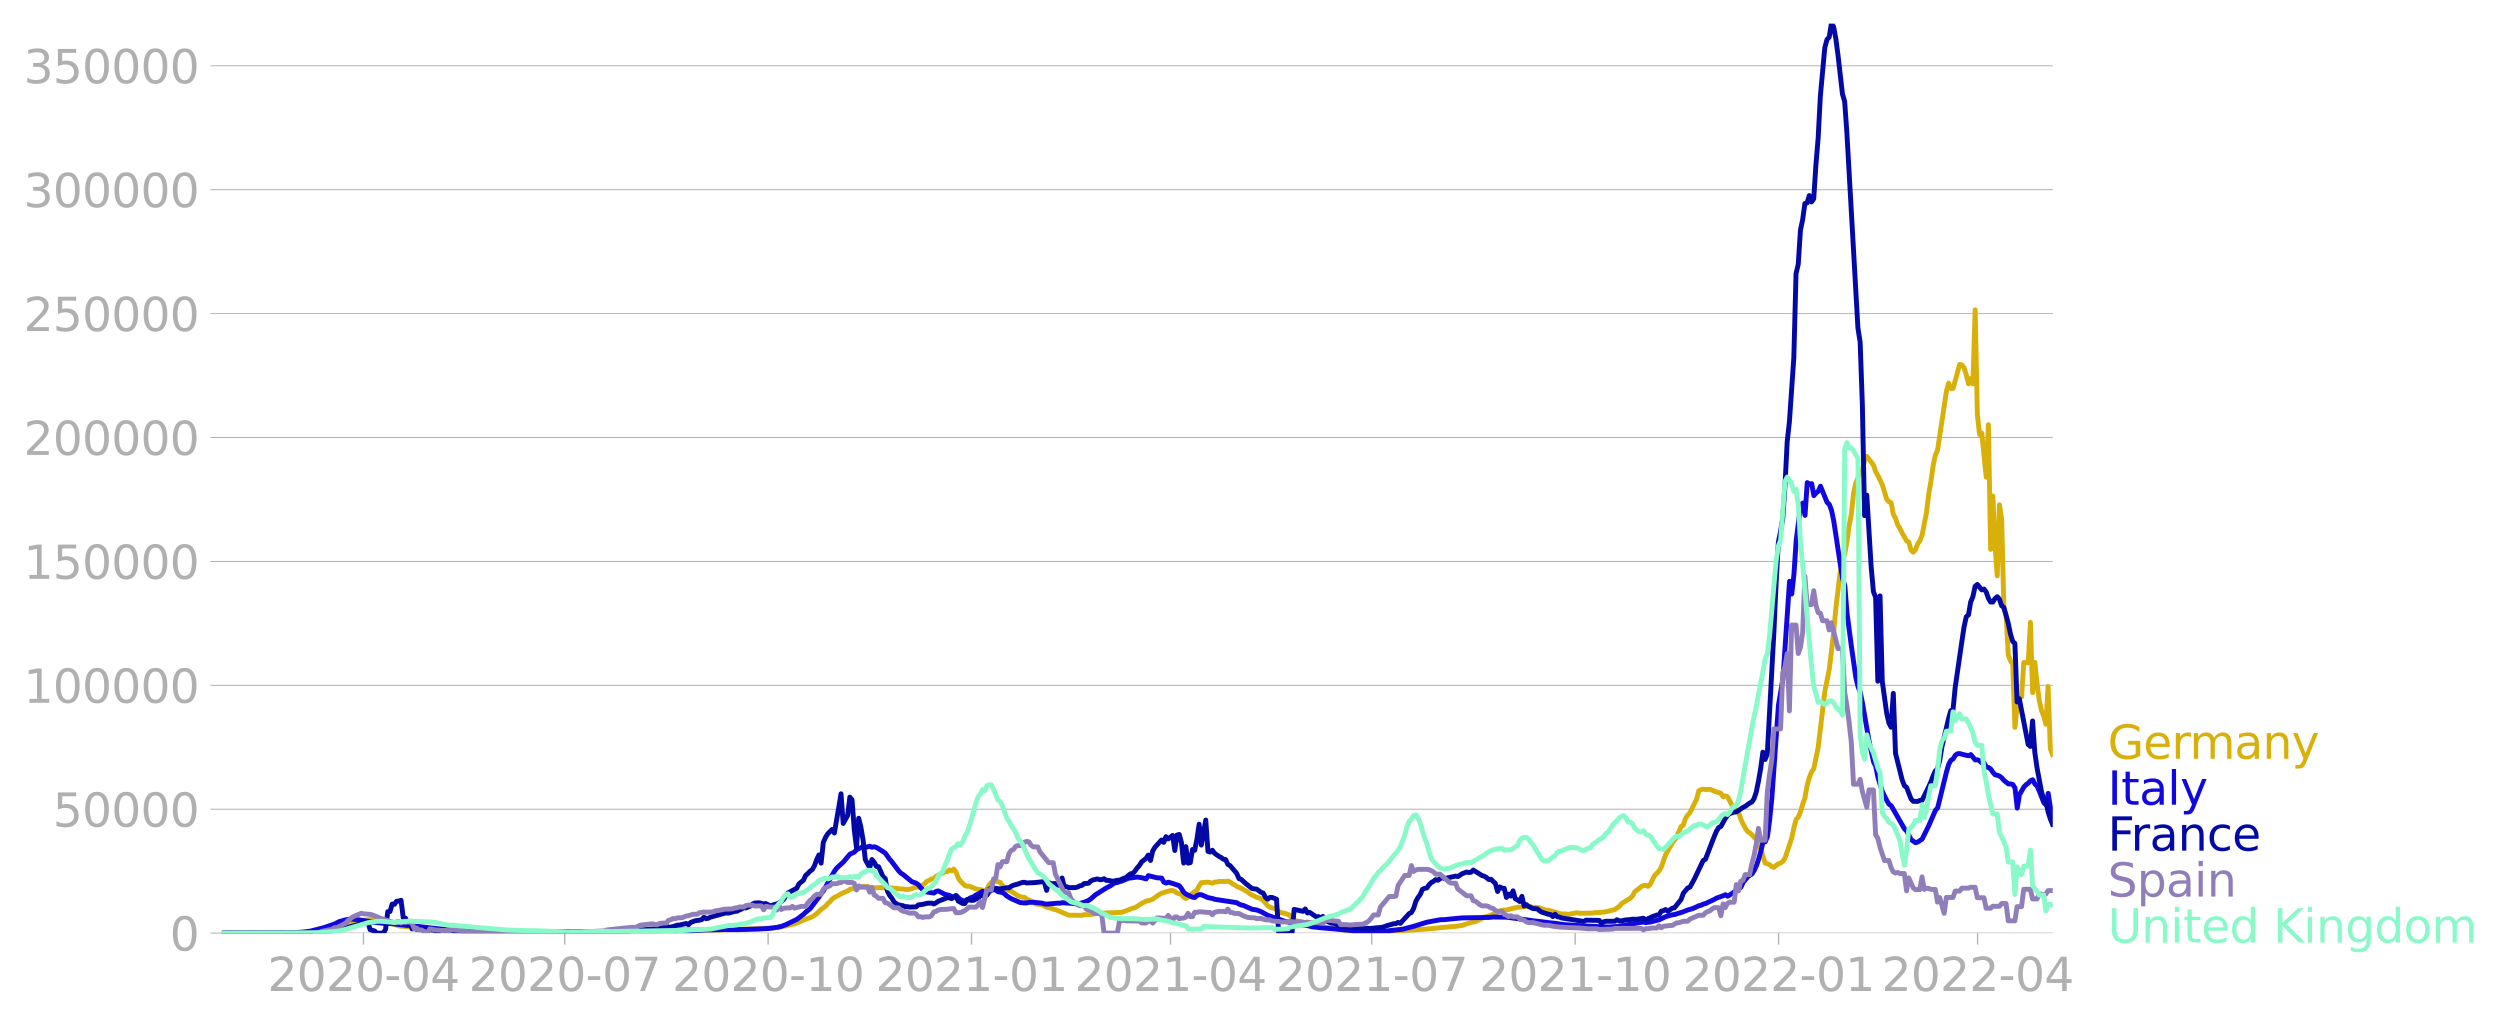 <svg xmlns:xlink="http://www.w3.org/1999/xlink" width="1015.94" height="416.199" viewBox="0 0 761.955 312.149" xmlns="http://www.w3.org/2000/svg"><defs><style>*{stroke-linejoin:round;stroke-linecap:butt}</style></defs><g id="figure_1"><path d="M0 312.15h761.955V0H0v312.15z" style="fill:none" id="patch_1"/><g id="axes_1"><path d="M67.645 284.4h558V7.2h-558v277.2z" style="fill:none" id="patch_2"/><g id="matplotlib.axis_1"><g id="xtick_1"><g id="line2d_1"><defs><path id="mc760281982" d="M0 0v3.5" style="stroke:#b0b0b0;stroke-width:.4"/></defs><use xlink:href="#mc760281982" x="110.775" y="284.4" style="fill:#b0b0b0;stroke:#b0b0b0;stroke-width:.4"/></g><g style="fill:#b0b0b0" transform="matrix(.14 0 0 -.14 81.527 302.038)" id="text_1"><defs><path id="DejaVuSans-32" d="M1228 531h2203V0H469v531q359 372 979 998 621 627 780 809 303 340 423 576 121 236 121 464 0 372-261 606-261 235-680 235-297 0-627-103-329-103-704-313v638q381 153 712 231 332 78 607 78 725 0 1156-363 431-362 431-968 0-288-108-546-107-257-392-607-78-91-497-524-418-433-1181-1211z" transform="scale(.016)"/><path id="DejaVuSans-30" d="M2034 4250q-487 0-733-480-245-479-245-1442 0-959 245-1439 246-480 733-480 491 0 736 480 246 480 246 1439 0 963-246 1442-245 480-736 480zm0 500q785 0 1199-621 414-620 414-1801 0-1178-414-1799Q2819-91 2034-91q-784 0-1198 620-414 621-414 1799 0 1181 414 1801 414 621 1198 621z" transform="scale(.016)"/><path id="DejaVuSans-2d" d="M313 2009h1684v-512H313v512z" transform="scale(.016)"/><path id="DejaVuSans-34" d="M2419 4116 825 1625h1594v2491zm-166 550h794V1625h666v-525h-666V0h-628v1100H313v609l1940 2957z" transform="scale(.016)"/></defs><use xlink:href="#DejaVuSans-32"/><use xlink:href="#DejaVuSans-30" x="63.623"/><use xlink:href="#DejaVuSans-32" x="127.246"/><use xlink:href="#DejaVuSans-30" x="190.869"/><use xlink:href="#DejaVuSans-2d" x="254.492"/><use xlink:href="#DejaVuSans-30" x="290.576"/><use xlink:href="#DejaVuSans-34" x="354.199"/></g></g><g id="xtick_2"><use xlink:href="#mc760281982" x="172.102" y="284.4" style="fill:#b0b0b0;stroke:#b0b0b0;stroke-width:.4" id="line2d_2"/><g style="fill:#b0b0b0" transform="matrix(.14 0 0 -.14 142.854 302.038)" id="text_2"><defs><path id="DejaVuSans-37" d="M525 4666h3000v-269L1831 0h-659l1594 4134H525v532z" transform="scale(.016)"/></defs><use xlink:href="#DejaVuSans-32"/><use xlink:href="#DejaVuSans-30" x="63.623"/><use xlink:href="#DejaVuSans-32" x="127.246"/><use xlink:href="#DejaVuSans-30" x="190.869"/><use xlink:href="#DejaVuSans-2d" x="254.492"/><use xlink:href="#DejaVuSans-30" x="290.576"/><use xlink:href="#DejaVuSans-37" x="354.199"/></g></g><g id="xtick_3"><use xlink:href="#mc760281982" x="234.102" y="284.4" style="fill:#b0b0b0;stroke:#b0b0b0;stroke-width:.4" id="line2d_3"/><g style="fill:#b0b0b0" transform="matrix(.14 0 0 -.14 204.854 302.038)" id="text_3"><defs><path id="DejaVuSans-31" d="M794 531h1031v3560L703 3866v575l1116 225h631V531h1031V0H794v531z" transform="scale(.016)"/></defs><use xlink:href="#DejaVuSans-32"/><use xlink:href="#DejaVuSans-30" x="63.623"/><use xlink:href="#DejaVuSans-32" x="127.246"/><use xlink:href="#DejaVuSans-30" x="190.869"/><use xlink:href="#DejaVuSans-2d" x="254.492"/><use xlink:href="#DejaVuSans-31" x="290.576"/><use xlink:href="#DejaVuSans-30" x="354.199"/></g></g><g id="xtick_4"><use xlink:href="#mc760281982" x="296.102" y="284.4" style="fill:#b0b0b0;stroke:#b0b0b0;stroke-width:.4" id="line2d_4"/><g style="fill:#b0b0b0" transform="matrix(.14 0 0 -.14 266.854 302.038)" id="text_4"><use xlink:href="#DejaVuSans-32"/><use xlink:href="#DejaVuSans-30" x="63.623"/><use xlink:href="#DejaVuSans-32" x="127.246"/><use xlink:href="#DejaVuSans-31" x="190.869"/><use xlink:href="#DejaVuSans-2d" x="254.492"/><use xlink:href="#DejaVuSans-30" x="290.576"/><use xlink:href="#DejaVuSans-31" x="354.199"/></g></g><g id="xtick_5"><use xlink:href="#mc760281982" x="356.754" y="284.4" style="fill:#b0b0b0;stroke:#b0b0b0;stroke-width:.4" id="line2d_5"/><g style="fill:#b0b0b0" transform="matrix(.14 0 0 -.14 327.506 302.038)" id="text_5"><use xlink:href="#DejaVuSans-32"/><use xlink:href="#DejaVuSans-30" x="63.623"/><use xlink:href="#DejaVuSans-32" x="127.246"/><use xlink:href="#DejaVuSans-31" x="190.869"/><use xlink:href="#DejaVuSans-2d" x="254.492"/><use xlink:href="#DejaVuSans-30" x="290.576"/><use xlink:href="#DejaVuSans-34" x="354.199"/></g></g><g id="xtick_6"><use xlink:href="#mc760281982" x="418.08" y="284.4" style="fill:#b0b0b0;stroke:#b0b0b0;stroke-width:.4" id="line2d_6"/><g style="fill:#b0b0b0" transform="matrix(.14 0 0 -.14 388.832 302.038)" id="text_6"><use xlink:href="#DejaVuSans-32"/><use xlink:href="#DejaVuSans-30" x="63.623"/><use xlink:href="#DejaVuSans-32" x="127.246"/><use xlink:href="#DejaVuSans-31" x="190.869"/><use xlink:href="#DejaVuSans-2d" x="254.492"/><use xlink:href="#DejaVuSans-30" x="290.576"/><use xlink:href="#DejaVuSans-37" x="354.199"/></g></g><g id="xtick_7"><use xlink:href="#mc760281982" x="480.08" y="284.4" style="fill:#b0b0b0;stroke:#b0b0b0;stroke-width:.4" id="line2d_7"/><g style="fill:#b0b0b0" transform="matrix(.14 0 0 -.14 450.832 302.038)" id="text_7"><use xlink:href="#DejaVuSans-32"/><use xlink:href="#DejaVuSans-30" x="63.623"/><use xlink:href="#DejaVuSans-32" x="127.246"/><use xlink:href="#DejaVuSans-31" x="190.869"/><use xlink:href="#DejaVuSans-2d" x="254.492"/><use xlink:href="#DejaVuSans-31" x="290.576"/><use xlink:href="#DejaVuSans-30" x="354.199"/></g></g><g id="xtick_8"><use xlink:href="#mc760281982" x="542.08" y="284.4" style="fill:#b0b0b0;stroke:#b0b0b0;stroke-width:.4" id="line2d_8"/><g style="fill:#b0b0b0" transform="matrix(.14 0 0 -.14 512.832 302.038)" id="text_8"><use xlink:href="#DejaVuSans-32"/><use xlink:href="#DejaVuSans-30" x="63.623"/><use xlink:href="#DejaVuSans-32" x="127.246"/><use xlink:href="#DejaVuSans-32" x="190.869"/><use xlink:href="#DejaVuSans-2d" x="254.492"/><use xlink:href="#DejaVuSans-30" x="290.576"/><use xlink:href="#DejaVuSans-31" x="354.199"/></g></g><g id="xtick_9"><use xlink:href="#mc760281982" x="602.732" y="284.4" style="fill:#b0b0b0;stroke:#b0b0b0;stroke-width:.4" id="line2d_9"/><g style="fill:#b0b0b0" transform="matrix(.14 0 0 -.14 573.484 302.038)" id="text_9"><use xlink:href="#DejaVuSans-32"/><use xlink:href="#DejaVuSans-30" x="63.623"/><use xlink:href="#DejaVuSans-32" x="127.246"/><use xlink:href="#DejaVuSans-32" x="190.869"/><use xlink:href="#DejaVuSans-2d" x="254.492"/><use xlink:href="#DejaVuSans-30" x="290.576"/><use xlink:href="#DejaVuSans-34" x="354.199"/></g></g></g><g id="matplotlib.axis_2"><g id="ytick_1"><path d="M67.645 284.4h558" clip-path="url(#pfc406bb45d)" style="fill:none;stroke:#b0b0b0;stroke-width:.3;stroke-linecap:square" id="line2d_10"/><g id="line2d_11"><defs><path id="ma115c1c0ec" d="M0 0h-3.5" style="stroke:#b0b0b0;stroke-width:.3"/></defs><use xlink:href="#ma115c1c0ec" x="67.645" y="284.4" style="fill:#b0b0b0;stroke:#b0b0b0;stroke-width:.3"/></g><use xlink:href="#DejaVuSans-30" style="fill:#b0b0b0" transform="matrix(.14 0 0 -.14 51.737 289.719)" id="text_10"/></g><g id="ytick_2"><path d="M67.645 246.636h558" clip-path="url(#pfc406bb45d)" style="fill:none;stroke:#b0b0b0;stroke-width:.3;stroke-linecap:square" id="line2d_12"/><use xlink:href="#ma115c1c0ec" x="67.645" y="246.636" style="fill:#b0b0b0;stroke:#b0b0b0;stroke-width:.3" id="line2d_13"/><g style="fill:#b0b0b0" transform="matrix(.14 0 0 -.14 16.108 251.955)" id="text_11"><defs><path id="DejaVuSans-35" d="M691 4666h2478v-532H1269V2991q137 47 274 70 138 23 276 23 781 0 1237-428 457-428 457-1159 0-753-469-1171Q2575-91 1722-91q-294 0-599 50Q819 9 494 109v635q281-153 581-228t634-75q541 0 856 284 316 284 316 772 0 487-316 771-315 285-856 285-253 0-505-56-251-56-513-175v2344z" transform="scale(.016)"/></defs><use xlink:href="#DejaVuSans-35"/><use xlink:href="#DejaVuSans-30" x="63.623"/><use xlink:href="#DejaVuSans-30" x="127.246"/><use xlink:href="#DejaVuSans-30" x="190.869"/><use xlink:href="#DejaVuSans-30" x="254.492"/></g></g><g id="ytick_3"><path d="M67.645 208.872h558" clip-path="url(#pfc406bb45d)" style="fill:none;stroke:#b0b0b0;stroke-width:.3;stroke-linecap:square" id="line2d_14"/><use xlink:href="#ma115c1c0ec" x="67.645" y="208.872" style="fill:#b0b0b0;stroke:#b0b0b0;stroke-width:.3" id="line2d_15"/><g style="fill:#b0b0b0" transform="matrix(.14 0 0 -.14 7.2 214.191)" id="text_12"><use xlink:href="#DejaVuSans-31"/><use xlink:href="#DejaVuSans-30" x="63.623"/><use xlink:href="#DejaVuSans-30" x="127.246"/><use xlink:href="#DejaVuSans-30" x="190.869"/><use xlink:href="#DejaVuSans-30" x="254.492"/><use xlink:href="#DejaVuSans-30" x="318.115"/></g></g><g id="ytick_4"><path d="M67.645 171.108h558" clip-path="url(#pfc406bb45d)" style="fill:none;stroke:#b0b0b0;stroke-width:.3;stroke-linecap:square" id="line2d_16"/><use xlink:href="#ma115c1c0ec" x="67.645" y="171.108" style="fill:#b0b0b0;stroke:#b0b0b0;stroke-width:.3" id="line2d_17"/><g style="fill:#b0b0b0" transform="matrix(.14 0 0 -.14 7.2 176.427)" id="text_13"><use xlink:href="#DejaVuSans-31"/><use xlink:href="#DejaVuSans-35" x="63.623"/><use xlink:href="#DejaVuSans-30" x="127.246"/><use xlink:href="#DejaVuSans-30" x="190.869"/><use xlink:href="#DejaVuSans-30" x="254.492"/><use xlink:href="#DejaVuSans-30" x="318.115"/></g></g><g id="ytick_5"><path d="M67.645 133.344h558" clip-path="url(#pfc406bb45d)" style="fill:none;stroke:#b0b0b0;stroke-width:.3;stroke-linecap:square" id="line2d_18"/><use xlink:href="#ma115c1c0ec" x="67.645" y="133.344" style="fill:#b0b0b0;stroke:#b0b0b0;stroke-width:.3" id="line2d_19"/><g style="fill:#b0b0b0" transform="matrix(.14 0 0 -.14 7.2 138.663)" id="text_14"><use xlink:href="#DejaVuSans-32"/><use xlink:href="#DejaVuSans-30" x="63.623"/><use xlink:href="#DejaVuSans-30" x="127.246"/><use xlink:href="#DejaVuSans-30" x="190.869"/><use xlink:href="#DejaVuSans-30" x="254.492"/><use xlink:href="#DejaVuSans-30" x="318.115"/></g></g><g id="ytick_6"><path d="M67.645 95.58h558" clip-path="url(#pfc406bb45d)" style="fill:none;stroke:#b0b0b0;stroke-width:.3;stroke-linecap:square" id="line2d_20"/><use xlink:href="#ma115c1c0ec" x="67.645" y="95.581" style="fill:#b0b0b0;stroke:#b0b0b0;stroke-width:.3" id="line2d_21"/><g style="fill:#b0b0b0" transform="matrix(.14 0 0 -.14 7.2 100.9)" id="text_15"><use xlink:href="#DejaVuSans-32"/><use xlink:href="#DejaVuSans-35" x="63.623"/><use xlink:href="#DejaVuSans-30" x="127.246"/><use xlink:href="#DejaVuSans-30" x="190.869"/><use xlink:href="#DejaVuSans-30" x="254.492"/><use xlink:href="#DejaVuSans-30" x="318.115"/></g></g><g id="ytick_7"><path d="M67.645 57.817h558" clip-path="url(#pfc406bb45d)" style="fill:none;stroke:#b0b0b0;stroke-width:.3;stroke-linecap:square" id="line2d_22"/><use xlink:href="#ma115c1c0ec" x="67.645" y="57.817" style="fill:#b0b0b0;stroke:#b0b0b0;stroke-width:.3" id="line2d_23"/><g style="fill:#b0b0b0" transform="matrix(.14 0 0 -.14 7.2 63.136)" id="text_16"><defs><path id="DejaVuSans-33" d="M2597 2516q453-97 707-404 255-306 255-756 0-690-475-1069Q2609-91 1734-91q-293 0-604 58T488 141v609q262-153 574-231 313-78 654-78 593 0 904 234t311 681q0 413-289 645-289 233-804 233h-544v519h569q465 0 712 186t247 536q0 359-255 551-254 193-729 193-260 0-557-57-297-56-653-174v562q360 100 674 150t592 50q719 0 1137-327 419-326 419-882 0-388-222-655t-631-370z" transform="scale(.016)"/></defs><use xlink:href="#DejaVuSans-33"/><use xlink:href="#DejaVuSans-30" x="63.623"/><use xlink:href="#DejaVuSans-30" x="127.246"/><use xlink:href="#DejaVuSans-30" x="190.869"/><use xlink:href="#DejaVuSans-30" x="254.492"/><use xlink:href="#DejaVuSans-30" x="318.115"/></g></g><g id="ytick_8"><path d="M67.645 20.053h558" clip-path="url(#pfc406bb45d)" style="fill:none;stroke:#b0b0b0;stroke-width:.3;stroke-linecap:square" id="line2d_24"/><use xlink:href="#ma115c1c0ec" x="67.645" y="20.053" style="fill:#b0b0b0;stroke:#b0b0b0;stroke-width:.3" id="line2d_25"/><g style="fill:#b0b0b0" transform="matrix(.14 0 0 -.14 7.2 25.372)" id="text_17"><use xlink:href="#DejaVuSans-33"/><use xlink:href="#DejaVuSans-35" x="63.623"/><use xlink:href="#DejaVuSans-30" x="127.246"/><use xlink:href="#DejaVuSans-30" x="190.869"/><use xlink:href="#DejaVuSans-30" x="254.492"/><use xlink:href="#DejaVuSans-30" x="318.115"/></g></g></g><path d="m67.645 284.4 27.63-.104 2.696-.169 2.696-.36.674-.082 3.37-1.083 1.347-.722 1.348-.537.674-.387.674-.218 4.717-.564 4.044.786.673.336 2.022.476 1.348.437 4.717.405 1.348.245 7.413.789 1.348.013 8.087.252 2.022.063 18.195.088 3.37-.13 4.717.126 14.827-.02 6.065-.139 12.804-.433 2.022-.1 10.782.102 2.022-.093 2.696-.076 8.76-.332 2.696-.104 4.044-.652 1.348-.362 1.347-.277 2.022-.831 1.348-.563 1.348-.497.674-.265 1.348-.924 1.347-1.345 1.348-.96.674-.796.674-.592.674-.803.674-.468 1.348-.692.674-.426 1.347-.59.674-.304.674-.469 1.348-.335.674.002 1.348-.34.674-.219.674.101.674-.1.674.274 1.347.198 2.022-.146.674.13 2.696.01 2.695.317.674-.005.674.147 1.348-.045.674-.175.674-.341 1.348-.174.674-.383.673-.176 1.348-1.246.674-.262.674-.435.674-.04.674-.747 2.696-1.357.673-.03.674-.55.674.322.674-.568.674.89.674 1.817.674.972 1.348 1.328.674.246.674-.038 2.021.843 2.022.36.674.665.674-.963.674-1.295.674-.715.674-.286.674-.098 1.347.31.674 1.022.674.65.674.33.674.578.674.154 1.348.906.674.486 1.348.42.673.044.674.535 1.348.606 1.348.856 2.022.268 1.348.738 1.347.318.674.278.674.116 4.044 1.729 4.043.012.674-.168 2.022-.046 1.348-.275 2.021-.126 2.022-.12 1.348-.041 2.696-.1 3.37-1.306.673-.132 2.022-1.304 1.348-.68 1.347-.336.674-.256 1.348-.997 1.348-.85 2.022-.59.674-.178.674-.034.674.253.673.537.674.149.674.287.674.796.674.42.674-.386 1.348-1.255 1.348-.935.674-1.297.673-.973 2.022-.151 1.348.324.674-.344.674-.01.674-.185 2.022.038.673-.147.674.286.674.516.674.347.674.48 1.348.565 2.022 1.125.674.63 2.021.984.674.152.674.338.674.489 1.348 1.612.674.448 1.348.37.674.417.673.553.674.277 1.348.28 1.348.543.674.907.674.646 1.348.329.674.309 1.347.09.674-.248.674.18 1.348.793 1.348.245.674.063 1.348.336 4.043.537 1.348.348 2.022.178 11.456.251 7.413-.459 4.718-.312 1.347-.1 1.348-.174 6.74-.612 1.347-.23 2.696-.893 1.348-.256 2.695-1.32 1.348-.417.674-.198 2.696-1.34 1.348-.244h.673l2.022-.57.674-.058.674-.22 2.022-.13.674-.184.674.138.674-.04.673.335.674-.083 1.348.163 2.022.73.674.001 4.043 1.15.674-.048 1.348.13 2.696-.483.674.174 4.043-.065.674-.156 2.022-.06 1.348-.197 1.347-.341 1.348-.296.674-.552.674-.399.674-.869 2.022-1.269.674-.4.674-.668.673-1.29 2.022-1.58.674-.334.674-.036.674.303.674-.638 1.348-2.688 1.347-1.35.674-1.188 1.348-3.833 2.022-3.513.674-.873.674-1.102 1.348-3.057.674-.467.673-2.033.674-.996.674-.759 2.022-4.092.674-2.53.674-.345.674-.18.674.138 1.347-.08 2.022.802 1.348.418.674 1.046.674-.26.674.28 1.348 2.576.674 1.016 1.347 1.222.674 1.974.674 1.504 1.348 2.288.674.356.674.61.674.798.674.609.674 1.267.673 1.677 1.348 4.3 1.348.487.674.606.674.233.674-.627.674-.45.674-.261.674-.497.674-1.023 2.021-5.992.674-3.183.674-2.593.674-.727.674-1.633.674-2.321.674-1.843.674-3.872.674-2.388.673-1.721.674-.96 1.348-6.539 2.022-16.993 1.348-6.71 1.348-11.245.674-7.51 1.347-11.188.674-3.618.674-1.61.674-3.848.674-4.801.674-3.559.674-6.332.674-3.091.674-1.533.674-1.829.673-.75.674-2.779.674-1.267 2.022 2.666.674 2.028.674 1.118 1.348 2.86 1.348 4.403.673.77.674.28.674 3.594.674 1.179.674 2.082.674 1.004.674 1.432 1.348 2.335.674.41.674 2.442.673.61.674-.74.674-1.766.674-.969.674-1.734 1.348-6.92.674-5.62.674-3.802.674-4.842.674-3.207.674-1.505 2.695-17.913.674-2.498.674 1.599.674.007 2.022-7.314.674.145.673.886.674 2.22.674 2.677.674-1.648.674 1.646.674-22.561.674 31.997.674 5.996.674-.427 1.348 13.428.674-15.994.673 38.004.674-16.264.674 15.212.674 9.106.674-21.627.674 4.504.674 27.12.674 1.985.674 12.203.674 1.693.674 1.112.673 19.201.674-6.466.674-2.261.674-.524.674-10.521 1.348.108.674-12.334.674 21.426.674-9.218.674 6.485.674 5.155.673 2.963.674 1.732.674 2.512.674-11.505.674 18.946.674 1.784h0" clip-path="url(#pfc406bb45d)" style="fill:none;stroke:#d8b009;stroke-width:1.5;stroke-linecap:square" id="line2d_26"/><path d="m67.645 284.4 20.891-.094 3.37-.19 2.696-.329 4.043-1.035 3.37-1.149 1.347-.701 2.022-.566 1.348-.204 2.022.108 2.695.421 2.022.366 1.348.158 2.022.22 2.695.092 1.348.172 1.348.179 2.022.236.674-.076 2.021.296 10.783 1.246 1.348.025 6.739.332 16.174.284 2.695.034 4.044-.035 11.456.058 14.827-.056 11.456-.251 8.087-.51 3.37-.064 2.695-.062 4.044.033 6.065-.183 3.37-.167 2.695-.338 1.348-.309 1.348-.516 3.37-1.618 2.021-1.53.674-.674 1.348-1.046 2.696-3.56.673-1.032.674-.827 3.37-6.011.674-.932 2.022-1.84 2.021-2.422 1.348-.618.674-.74 1.348-.634.674-.335.674.276 1.348-.372.673.313.674-.142.674.194 2.022 1.272.674.478 1.348 1.876.674.774 2.021 2.702.674.707.674.418 2.696 2.203 1.348.481.674.487.674.858 1.347 1.252 2.696.405.674-.52.674-.133 2.022 1.053 1.347.29.674.394.674.021.674-.392 1.348 1.302 1.348.474.674-.248.674-.587.674-.342.673-.153.674-.573.674-.24 1.348-.893 1.348 1.05.674-.879.674-.472.674-.187.674.122.673.491 1.348.276.674.396.674.656 1.348.804 1.348.582 1.348.592 1.347.128.674-.01.674-.175 1.348-.025 2.696.276.674.217.674.076 3.37-.299.673.025.674-.16 4.043.277.674.15 2.022-.579 1.348-.561.674-.468 1.348-1.201 3.37-2.123 1.347-.7.674-.51.674-.355.674-.084.674-.287.674-.155 2.021-.861 2.022-.28.674-.083 1.348.197 1.348.365.674-.998 2.695.677 1.348.057.674 1.251.674.29.674-.285 1.348.394 1.347.45.674.24.674.895.674 1.1.674.537 2.022.968.674.097.674-.612.674-.267.673.026 2.022.89 1.348.246.674.25 6.74 1.037.673.433.674.27.674.138 2.695 1.187 1.348.186 1.348.529 2.022 1.103 2.022.719 3.37 1.158 2.02.405 2.697.592 2.021.264 1.348.363 2.696.293 4.043.346 8.087.744 5.392-.006 2.695-.116 4.718-.528 3.37-.882 4.043-1.253 2.021-.379 2.022-.369 1.348-.042 2.022-.21 2.021-.196 1.348-.12 8.087-.134 1.348-.128 4.043.053 2.696.356 3.37.446 2.021.295 2.696.297 2.022.272 2.022.203 2.695.39 3.37.23 4.043.232 6.065.269 2.696-.148 7.413-1.293.674-.03.674.131 1.348-.176 2.695-.684 2.022-.962 2.022-.57.674-.07 2.696-.844 1.347-.555 1.348-.37 1.348-.582.674-.338.674-.143.674-.348.674-.169 2.695-1.265.674-.405 2.022-.711.674-.31.674.463 1.348-.85 2.695-1.897.674-1.466 1.348-1.635.674-.549.674-.378.674-1.091.674-1.418.674-1.994.673-2.37.674-2.885.674-.062.674-1.575.674-5.127.674-6.656 1.348-18.999.674-9.33 1.348-7.929 2.021-29.783.674 3.88.674-6.073.674-10.197 1.348-10.687.674-.768.674 3.76.674-9.988.674.496.673-.196.674 3.67.674-.82.674-.514.674-1.542 2.022 4.947.674.617.674 1.818.674 3.24 2.021 13.377.674 4.141.674 2.162.674 8.413 1.348 10.218 1.348 9.46.674 2.716.674 1.73.673 3.33 2.022 11.636 1.348 6.212.674 1.383.674 3.389 1.348 4.31 1.348 2.732.673 1.094.674.463 4.044 7.06.674.669 1.348 2.613 1.347.93.674-.216 1.348-.906 1.348-2.75.674-1.356 1.348-3.125.674-1.525.674-.76 2.695-10.986.674-2.27.674-1.245.674-.405.674-1.132.674-.454.674-.03 1.347.36 1.348.305.674-.366 1.348 1.644.674-.07.674.346.674.605.674.025.674 1.228.674.164.673.458.674 1.014.674.754.674.118.674.283.674.524.674.788 1.348 1.063.674-.012.674.18.673 1.092.674 6.12.674-4.084 1.348-2.355.674-.701.674-.496.674-.722.674-.287.674 1.296.674.643.674 1.548 1.347 3.482.674.67.674-3.498.674 4.4.674 2.3h0" clip-path="url(#pfc406bb45d)" style="fill:none;stroke:#1007e1;stroke-width:1.5;stroke-linecap:square" id="line2d_27"/><path d="m67.645 284.4 26.957-.107 3.37-.224 2.695-.309 2.695-.435 1.348-.375 1.348-.299 2.696-.79.674-.107.674-.581.673-.203.674.196.674-.155.674 2.344 1.348.372.674.673h2.022l.674-1.151.673-5.384.674-.052.674-2.259.674.07.674-.949.674-.035.674-.255.674 5.358.674.075.674 1.595.674.152.674 1.541.673-.1.674.23.674.05 1.348-.184.674.351.674-.316.674.247 1.348.125 1.347.554.674-.603 2.022.08 2.022.077.674.39 9.435.19.673-.332.674.017 1.348-.207 1.348.089.674.367 1.348-.109.674.132 2.021-.127.674-.415.674.43 3.37-.017 4.043-.017 3.37.023.674.081 2.695-.135 1.348.088 2.022-.087 3.37.02h1.347l3.37-.005 4.043-.223 2.022-.06 2.022-.098 2.022-.092 6.065-.505 1.348-.172 1.348-.664.673.445 1.348-.204 1.348-.45.674-.029 2.022-.489.674.378.674-.693 1.347-.503 1.348-.192.674-.163.674-.734.674.443.674-.133.674-.339 4.717-1.293.674.073 1.348-.34.674-.18.674-.05.674-.4.674-.24.673-.453.674.085 1.348-.564.674-.612.674-.31 1.348-.081 1.348.358.674-.122 1.347.706 1.348-.449.674-.144.674-.357 1.348-.967 1.348-2.024 2.695-1.445.674-1.333 1.348-1.086.674-1.494.674-.547.674-.729.674-.48.674-1.192.674-1.858.674-1.416.673 2.506.674-6.336.674-1.52.674-1.094 1.348-1.343.674 1.097 1.348-7.838.674-4.116.674 9.028 1.347-2.445.674-5.562.674.821.674 9.136.674 5.393.674-8.904.674 2.726.674 3.972.674 5.902 1.348 2.454.673-2.48.674.815.674 1.27.674.094 1.348 3.059.674.538.674 3.85.674 1.304.674.84.674 1.132.673.56.674.364 1.348.24.674.273.674.024.674.136 2.022-.075.674-.604 1.347-.166 1.348-.328 1.348-.04.674.25.674-.328.674-.488 2.695-1.075.674-.014.674.295 1.348-.832.674 1.547 1.348.738.674.04.674-1.244 1.348.283.673-.04.674-.392.674-.105.674-1.008.674.144.674-.19.674-.055.674-1.803.674-.373 1.348.145 1.347.182 2.022-.365.674.002.674-.46.674-.305 1.348-.365 1.348-.484.673-.054.674.203 2.696-.124 2.022-.236.674.059.674 2.567.673-2.414.674.373 1.348-.036.674.466.674.107.674-2.272.674 2.687.674-.07.674.328 2.021-.029.674-.155.674-.37.674-.122.674-.58 1.348-.091.674-.7.674-.312 1.348-.305.673.225.674-.008.674-.289.674.509.674.014 1.348.262 1.348-.292.674-.033 1.348-.61.673-.17.674-.687.674-.498.674-.1.674-.739.674-.955.674-.754.674-1.083 1.348-1.057.674-1.007.673 1.654.674-2.9.674-1.142 2.022-2.213.674.724.674-1.73.674.685 1.348-1.06.674 4.582.673-4.695.674-.182.674 2.446.674 6.271.674-5.001.674 5.019.674-.134.674-4.02.674.241.674-3.353.674-4.594.673 6.365 1.348-7.634.674 9.551.674.199.674-.534.674.926 1.348.945.674.348.674.526.674.081.673 1.484.674.365 2.022 2.359.674 1.573.674.237 1.348 1.239 2.021 1.606 1.348.136 1.348.981.674.243.674 1.306.674.55.674-.53.674-.005 1.348.54.673 10.342h4.044l.674-7.246 2.695.602.674-.723.674 1.22.674-.176 2.022 1.368.674-.087.674.413.674-.455.674 1.196 1.347.621.674.238.674.052 2.022.832 7.413.762.674-.128.674.103 4.043-.397 1.348-.484 2.022-.571.674-.05.674-.364.674.284 2.695-2.967.674-.315.674-1.215.674-2.171.674-1.192.674-.914.674-1.59.674-.292.674-.132.674-.961.673-.686.674-.359.674-.529.674.203.674-.482.674-.343.674.305 3.37-.755.673.148 1.348-.879 1.348-.511.674.154.674-.087.674-.667 2.695 1.685.674.185.674.428.674.592.674-.085 1.348 1.298.674 2.426.674-1.394.674.396.674.025.673 2.793.674-1.017.674.597.674-1.594.674 2.406.674.347.674.5.674-1.565.674 2.934.674-.428.674.562 1.347.65 1.348.088.674.598.674.403 2.022.655.674.084.674.613.674-.728.673.764.674.116.674.281 6.74 1.038.673-.376 4.044.08.674.876.674-.48.674-.15 2.695.016.674-.483.674.364.674-.029 1.348-.28 1.348-.101.674-.108 1.347.016 2.022-.311.674.503 2.022-.983 1.348-.483.673-.038.674-1.129.674-.176.674-.35.674.56 1.348-.967.674-.115 2.022-2.534.674-1.876 1.347-1.648.674-.22 1.348-2.47 2.696-5.667.674-.347 2.695-7.001.674-1.551.674-1.14.674-.333 1.348-2.451.674-.911.674-.571 1.348-.448.673-.05 2.022-1.375.674-.322 1.348-.997.674-.327.674-1.022.674-2.006.674-3.316.673-3.882.674-4.971.674 2.241.674-1.656 1.348-24.905.674-12.398.674-14.897.674-12.356.674-3.316.674-3.993.674-9.945.673-13.39.674-6.08 1.348-19.485.674-25.643.674-2.854.674-10.45.674-3.19.674-4.909.674-.16.674-2.259.673 1.939.674-.941.674-10.407.674-8.058.674-12.832 1.348-14.72.674-2.537.674-.736.674-4.109.674.954.674 3.638.673 5.088 1.348 11.772.674 2.269.674 9.56 3.37 59.522.674 4.273.673 18.994.674 33.88.674-6.25 1.348 21.981.674 7.431.674 1.752.674 25.542.674-25.989.674 25.973 1.348 9.765.673 2.972.674 1.309.674-10.31.674 18.274 2.022 8.082.674 1.77.674.51 1.348 3.485.673.778 1.348.035.674-.294.674-.06 2.022-4.106.674-1.512.674-1.818.674-1.479.674-.68.673-2.555.674-4.169 2.022-8.59.674-2.4.674-.206.674-6.884 2.022-13.946.673-4.468.674-3.118.674-.569.674-3.936.674-1.615.674-3.147.674-.587 1.348 1.652.674-.25.674.855.674 1.955.673 1.15.674.005.674-1.043.674-.581.674.71.674 2.049.674.482 1.348 4.864.674 3.258.674 2.267.673.618.674 17.832.674-1.001 2.696 13.933.674.62.674-7.769.674 9.494.674 4.745 1.347 7.19.674 2.398.674.572.674 3.278.674 2.127.674 1.69h0" clip-path="url(#pfc406bb45d)" style="fill:none;stroke:#0309a6;stroke-width:1.5;stroke-linecap:square" id="line2d_28"/><path d="m67.645 284.4 27.63-.103 2.022-.115.674-.303 2.696-.564.674-.17.674-.437.673.054.674-.41.674-.215.674-.455.674-.318.674-.806.674-.455.674-.592 2.696-1.157.673.155 2.022.18.674.15 2.696 1.12 4.043 1.266.674-.248.674-.09.674.416.674-.339.674.187.674-.165.674.097.674.288.673 1.718.674-.219.674.563.674-.032 2.022.955.674-1.275 2.022.397.673-.001.674.124 1.348-.025 1.348.081.674-.274 2.696.227 1.347.105.674.235 2.022.073.674-.124 8.087.062 1.348.179 2.695.04 5.392-.04 4.043-.002 10.783-.057 6.739-.366.674-.273 7.413-.78h1.348l.674-.233.674-.425 3.37-.392.673-.01.674.23.674-.023.674-.374 1.348-.105h.674l.673-.825.674-.16.674-.378.674.055.674-.288h1.348l1.348-.552.674-.067 1.347-.459h1.348l.674-.452 1.348-.246.674.075 1.348-.075h.674l.674-.322 2.021-.317.674-.184 2.022-.092.674-.05.674-.252.674-.056.674-.239h1.347l.674-.434.674-.147 1.348.059.674.228 2.022-.038.674 1.165.674-1.04 1.347.236h1.348l.674.896.674-1.295.674 1.126.674-.324.674-.158h1.348l.674-.472.673.526 2.022-.515h1.348l.674-1.082.674-.729.674-.54.674-.827.674-.503h1.347l.674-1.543.674-.49 1.348-.582.674-.62h1.348l.674-.305.674-.027.674-.57.673.18.674.333h1.348l.674.284.674 2.015.674-1.236.674.259.674.123h1.348l.674 1.523.673-1.42.674 2.285.674.354.674.67h1.348l.674 1.337.674.1 1.348.975.674.465h1.347l.674.637.674.429.674.096 1.348.46h1.348l.674.248.674.891.674-.047.673.234.674-.191h1.348l.674-.392.674-1.114.674-.141.674-.45.674-.14 2.021-.076 1.348-.177.674-.057.674 1.275h1.348l1.348-.635 1.348-1.048h2.021l.674-.66.674-1.037.674 1.803 1.348-5.37h1.348l.674-3.328.674-.187.673-4.194.674.7.674-1.591h1.348l.674-2.467.674-.955.674-.292.674-.915.674-.29h1.348l.673-1.029.674-.231.674.139.674 1.02.674.515h1.348l.674 1.525 2.695 3.296h1.348l.674 3.517 2.696 5.636h1.348l.674 1.817 1.347 1.471 1.348.7h1.348l.674 1.014 1.348.455.674.533.674.334h1.347l.674.526.674 5.455h4.044l.674-3.755 1.348-.13.673.142 4.044.077.674.577h1.348l.674-.552.673-.06.674.658 1.348-1.596 2.022.105.674.056.674-.92 1.348 1.506.674-1.033h.673l.674.555.674-.176.674-.027.674-.309.674-1.173.674 1.033h.674l.674-1.336.674.035.674-.182 3.37.236.673.68.674-.782 1.348-.247h1.348l.674.132.673-.827.674.977.674.072.674.28h1.348l1.348.717 1.348.49 1.347.102h.674l.674.255 1.348-.057 1.348.443h1.348l.674.315 1.348.14.673-.004.674.168 2.022-.001.674-.148 1.348.164 1.348-.075h.674l1.347.249 4.044.083 1.348.155.674-.944 1.347.089h.674l.674.148 1.348.072.674 1.058 2.022-.007.674.103 3.37-.23h.673l1.348-.65.674-.528 1.348-1.67h1.348l.673-2.42 2.696-3.181h1.348l.674-.143.674-3.218 2.021-3.081h1.348l.674-2.989.674 1.8.674-.454.674-.199 2.696-.011.674.095 1.347.678.674.693h1.348l2.696 2.41.674.344h1.347l.674 1.759 2.696 2.09h1.348l.674 1.502.674.145 1.348 1.082.673.346h1.348l.674.197.674.46.674.127.674.575.674.32h1.348l.674.907.673.249.674.428.674-.264.674.343h1.348l.674.661 1.348.371.674.518.674.202h1.347l3.37.822h1.348l1.348.284 2.021.259 2.022.102 4.044.17 2.695.25 2.022-.03.674.048.674.194 2.022-.056 2.021-.071.674-.204 2.696-.003 5.391-.008.674.484.674-.42.674.027 1.348-.207h1.348l.673-.692.674.628.674-.45 2.022-.244h.674l1.348-.806.674-.022 1.348-.465h1.347l.674-.656 2.696-1.161h1.348l.674-.76.674-.376.673-.216.674-.566.674-.413h1.348l.674 2.472.674-3.62.674 1.137.674-1.285.674-.362 1.348.009.673-5.374.674 1.907.674-2.928.674-.269.674-1.754 1.348-.01.674-3.226.674-2.555.674-3.55.674-4.75.673 3.6h1.348l.674-14.557.674-5.378.674-4.394.674-9.578h2.022l.674-17.064.674-1.953.673-3.93.674 17.446.674-26.159h1.348l.674 8.672.674-1.852.674-4.526.674-17.173.674 8.625h1.347l.674-4.216.674 4.366.674 2.286.674.185.674 2.31h1.348l.674 2.81.674-2.202 2.021 7.89h1.348l.674 13.304.674 3.993.674 5.106.674 6.099.674 12.831h1.348l.674-1.47.673 3.672 1.348 4.823.674-5.288h1.348l.674 13.709.674 1.02.674 2.776 1.348 4.017h1.347l.674 2.15.674 1.315.674.345.674-.181.674.333h1.348l.674 5.263.674-3.924 1.347 3.006.674.553h1.348l.674-3.884.674 3.82.674-.337.674.057.674.275h1.348l.674 3.884.673-1.394 1.348 4.807.674-4.828h2.022l.674-1.951h1.348l.674-.895h2.021l.674-.268h1.348l.674 3.196h2.022l.674 3.19h1.347l.674-.602h2.022l.674-.825h1.348l.674 5.27h2.021l.674-4.312h1.348l.674-5.302h2.022l.674 2.941h1.348l.674-1.462h.673l.674.288.674-.288.674-1.07h1.348" clip-path="url(#pfc406bb45d)" style="fill:none;stroke:#907eba;stroke-width:1.5;stroke-linecap:square" id="line2d_29"/><path d="m67.645 284.4 28.304-.075 6.066-.436 2.021-.28 6.066-1.76 2.021-.626 2.696-.428 1.348-.019 4.043.378 2.696-.27 2.022-.16 6.739.3 1.348.197 2.021.415 1.348.298 1.348.048 1.348.09 1.348.181 1.347.063 1.348.145 11.457.99 5.391.182 4.044.032 8.087.361 1.347.09 3.37-.065 1.348-.07 6.739-.148 1.348.083 19.543-.323 2.022.02 8.76-.465 5.392-1.06 1.348-.033 1.348-.195 2.695-.434 1.348-.432 1.348-.624 1.348-.37.674.036.674-.24 1.348-.132.673-.012.674-.737.674-1.863 1.348-1.72.674-.761.674-1.146.674-.745.674-.248.674 1.088.674-.15.673-.29.674-.603 2.022-.456 2.022-1.41.674-.748.674-.244.674-.528.674-.74 1.347-.528.674-.165.674.214.674-.197.674-.416.674.12.674-.373 1.348.517 2.021-.052.674-.332.674.289.674-.26.674-.041.674.237.674-1.009.674-.432.674-.205.674-.474 1.347.038.674.363.674 1.142 2.022 2.194.674.638.674.944.674.15 2.695 2.304.674.334.674-.233 1.348.504.674-.172.674.032.674-.555.674-.258.674.115.674-.045 2.021-1.883.674-.128 1.348-1.272.674-.932.674-1.556 1.348-1.357.674-1.896.673-1.41.674-1.987.674-1.521 1.348-.852.674-.823.674.396.674-.863.674-1.756.674-1.174.674-1.815 1.347-4.71.674-2.447.674-1.886.674-.842.674-1.329.674.347.674-1.588.674-.237.674.01.674 1.362 1.347 3.273.674.43.674 1.329 1.348 3.775.674.937.674 1.318.674.936.674 1.167.674 1.679 1.348 1.766 1.347 3.089.674 1.47.674.99 1.348 2.314.674.962 1.348.737.674.66.674.87.673 1.078 3.37 2.746.674.776 1.348.97 1.348 1 .674.195.673.035.674.156 1.348.647.674.125.674-.094 2.022.755 2.021 1.11.674.56.674.23 2.022 1.02 1.348.23 2.022.171 3.37-.01 4.043.256 3.37-.16 1.347.34 1.348.212 1.348.348.674.303.674.053 3.37.854.673.886 1.348.15 1.348-.104 1.347.068.674-.82 2.696.096 6.065.198 5.392.163 6.739-.121.674.524 2.021-.043 2.022-.109.674-.516 5.391-.806 2.022-.682 2.022-.786 1.348-.552 4.043-1.184.674-.385 2.696-1.02.674-.42 1.347-1.408.674-.544.674-.852.674-.602.674-1.316 1.348-1.991 1.348-2.422.674-.708.674-1.005.673-.483.674-.884.674-.7.674-.482 1.348-1.762 2.022-2.467.674-1.086 1.347-3.535.674-2.415.674-1.806.674-.595.674-1.103.674-.212.674.923.674 1.713 1.348 4.508.674 1.653.674 2.509.673 1.99.674.983 1.348 1.376.674.524 1.348.433.674-.368.674.093 2.021-.848 1.348-.476.674-.028.674-.306 1.348-.193.674.081 2.022-1.187 2.021-1.167.674-.6 2.022-1.004 1.348-.26 1.348-.13.674.59.673-.14 1.348.019 2.022-1.366.674-1.57.674-.591.674-.327.674.046.674.576 1.347 1.698 2.696 4.418.674.481 1.348-.13 1.348-1.077.674-.421.673-.998.674-.34.674-.054.674-.408.674-.18.674-.391.674-.155 1.348.11.674.051 1.348.699.673.173 1.348-.832.674-.045.674-1.077.674-.427 1.348-1.062.674-.297.674-.524.674-1.002.673-.369 1.348-2.198 1.348-1.39.674-.752.674-.497.674-.238.674.643.674 1.36.674-.018.674.508.673 1.321.674.62.674.44.674.116.674-.385.674 1.082 1.348.55 2.022 2.984.673.829.674.08.674.215 3.37-3.644.674-.447.674.15 1.348-1.108 1.347-.616 2.022-1.682.674.1.674-.553.674.03 2.022.887.673-.528.674-.682 1.348-.331.674-.741.674-.954.674-.535.674-.329.674.325.674-.798.674-1.163.674-.51.673-.31.674-1.53.674-2.918 2.022-11.725 2.022-10.991.674-2.986.674-3.802 1.347-6.675.674-4.001.674-1.706.674-5.263 1.348-15.582.674-7.457.674-4.46.674-1.76 1.348-17.917.673-1.304.674.889.674 1.157.674 2.335.674-.71.674 4.798.674 11.488.674 6.813 2.022 23.306.673 7.713.674 5.838 1.348 5.026.674-.179 1.348.846 1.348-1.08.674-.085.674.625.674 1.183.673.772.674.515.674 1.332.674-81.211.674-1.922.674 1.602.674.16.674.725.674 1.318.674.992.674 84.615.673 5.003.674 2.116.674-7.42.674 2.564 1.348 2.93 1.348 4.598.674 1.478.674 12.032.674 1.208.674.727.673 1.1.674.323.674.508 2.022 4.675.674 4.232.674 3.346.674-4.725.674-6.262.674-.505.673-.748.674-1.391h1.348l.674-4.789.674 3.94.674-2.519.674-4.192.674-3.038h1.348l.674-4.83.673-6.208.674-2.728.674-.697.674-2.162h1.348l.674-5.907.674 2.7 1.348-2.107.674 1.604h1.347l.674 1.189 1.348 3.057.674 2.864.674.911h1.348l.674 7.768.674 3.282.674 4.037 1.347 5.845h1.348l.674 5.617 1.348 2.862.674 1.65.674 4.53h1.348l.673 9.856.674-8.399 1.348 2.358.674-2.582h1.348l.674-4.872.674 10.735.674.977.674.754.674 1.222 1.347-.006.674 4.86.674-2.009.674.014.674.214h0" clip-path="url(#pfc406bb45d)" style="fill:none;stroke:#89f9c9;stroke-width:1.5;stroke-linecap:square" id="line2d_30"/><g style="fill:#d8b009" transform="matrix(.14 0 0 -.14 642.385 231.261)" id="text_18"><defs><path id="DejaVuSans-47" d="M3809 666v1253H2778v519h1656V434q-365-259-806-392-440-133-940-133-1094 0-1712 639-617 640-617 1780 0 1144 617 1783 618 639 1712 639 456 0 867-113 411-112 758-331v-672q-350 297-744 447t-828 150q-857 0-1287-478-429-478-429-1425 0-944 429-1422 430-478 1287-478 334 0 596 58 263 58 472 180z" transform="scale(.016)"/><path id="DejaVuSans-65" d="M3597 1894v-281H953q38-594 358-905t892-311q331 0 642 81t618 244V178Q3153 47 2828-22t-659-69q-838 0-1327 487-489 488-489 1320 0 859 464 1363 464 505 1252 505 706 0 1117-455 411-454 411-1235zm-575 169q-6 471-264 752-258 282-683 282-481 0-770-272t-333-766l2050 4z" transform="scale(.016)"/><path id="DejaVuSans-72" d="M2631 2963q-97 56-211 82-114 27-251 27-488 0-749-317t-261-911V0H581v3500h578v-544q182 319 472 473 291 155 707 155 59 0 131-8 72-7 159-23l3-590z" transform="scale(.016)"/><path id="DejaVuSans-6d" d="M3328 2828q216 388 516 572t706 184q547 0 844-383 297-382 297-1088V0h-578v2094q0 503-179 746-178 244-543 244-447 0-707-297-259-296-259-809V0h-578v2094q0 506-178 748t-550 242q-441 0-701-298-259-298-259-808V0H581v3500h578v-544q197 322 472 475t653 153q382 0 649-194 267-193 395-562z" transform="scale(.016)"/><path id="DejaVuSans-61" d="M2194 1759q-697 0-966-159t-269-544q0-306 202-486 202-179 548-179 479 0 768 339t289 901v128h-572zm1147 238V0h-575v531q-197-318-491-470T1556-91q-537 0-855 302-317 302-317 808 0 590 395 890 396 300 1180 300h807v57q0 397-261 614t-733 217q-300 0-585-72-284-72-546-216v532q315 122 612 182 297 61 578 61 760 0 1135-394 375-393 375-1193z" transform="scale(.016)"/><path id="DejaVuSans-6e" d="M3513 2113V0h-575v2094q0 497-194 743-194 247-581 247-466 0-735-297-269-296-269-809V0H581v3500h578v-544q207 316 486 472 280 156 646 156 603 0 912-373 310-373 310-1098z" transform="scale(.016)"/><path id="DejaVuSans-79" d="M2059-325q-243-625-475-815-231-191-618-191H506v481h338q237 0 368 113 132 112 291 531l103 262L191 3500h609L1894 763l1094 2737h609L2059-325z" transform="scale(.016)"/></defs><use xlink:href="#DejaVuSans-47"/><use xlink:href="#DejaVuSans-65" x="77.49"/><use xlink:href="#DejaVuSans-72" x="139.014"/><use xlink:href="#DejaVuSans-6d" x="178.377"/><use xlink:href="#DejaVuSans-61" x="275.789"/><use xlink:href="#DejaVuSans-6e" x="337.068"/><use xlink:href="#DejaVuSans-79" x="400.447"/></g><g style="fill:#1007e1" transform="matrix(.14 0 0 -.14 642.385 245.261)" id="text_19"><defs><path id="DejaVuSans-49" d="M628 4666h631V0H628v4666z" transform="scale(.016)"/><path id="DejaVuSans-74" d="M1172 4494v-994h1184v-447H1172V1153q0-428 117-550t477-122h590V0h-590q-666 0-919 248-253 249-253 905v1900H172v447h422v994h578z" transform="scale(.016)"/><path id="DejaVuSans-6c" d="M603 4863h575V0H603v4863z" transform="scale(.016)"/></defs><use xlink:href="#DejaVuSans-49"/><use xlink:href="#DejaVuSans-74" x="29.492"/><use xlink:href="#DejaVuSans-61" x="68.701"/><use xlink:href="#DejaVuSans-6c" x="129.98"/><use xlink:href="#DejaVuSans-79" x="157.764"/></g><g style="fill:#0309a6" transform="matrix(.14 0 0 -.14 642.385 259.261)" id="text_20"><defs><path id="DejaVuSans-46" d="M628 4666h2681v-532H1259V2759h1850v-531H1259V0H628v4666z" transform="scale(.016)"/><path id="DejaVuSans-63" d="M3122 3366v-538q-244 135-489 202t-495 67q-560 0-870-355-309-354-309-995t309-996q310-354 870-354 250 0 495 67t489 202V134Q2881 22 2623-34q-257-57-548-57-791 0-1257 497-465 497-465 1341 0 856 470 1346 471 491 1290 491 265 0 518-55 253-54 491-163z" transform="scale(.016)"/></defs><use xlink:href="#DejaVuSans-46"/><use xlink:href="#DejaVuSans-72" x="50.27"/><use xlink:href="#DejaVuSans-61" x="91.383"/><use xlink:href="#DejaVuSans-6e" x="152.662"/><use xlink:href="#DejaVuSans-63" x="216.041"/><use xlink:href="#DejaVuSans-65" x="271.021"/></g><g style="fill:#907eba" transform="matrix(.14 0 0 -.14 642.385 273.261)" id="text_21"><defs><path id="DejaVuSans-53" d="M3425 4513v-616q-359 172-678 256-319 85-616 85-515 0-795-200t-280-569q0-310 186-468 186-157 705-254l381-78q706-135 1042-474t336-907q0-679-455-1029Q2797-91 1919-91q-331 0-705 75-373 75-773 222v650q384-215 753-325 369-109 725-109 540 0 834 212 294 213 294 607 0 343-211 537t-692 291l-385 75q-706 140-1022 440-315 300-315 835 0 619 436 975t1201 356q329 0 669-60 341-59 697-177z" transform="scale(.016)"/><path id="DejaVuSans-70" d="M1159 525v-1856H581v4831h578v-531q182 312 458 463 277 152 661 152 638 0 1036-506 399-506 399-1331T3314 415Q2916-91 2278-91q-384 0-661 152-276 152-458 464zm1957 1222q0 634-261 995t-717 361q-457 0-718-361t-261-995q0-634 261-995t718-361q456 0 717 361t261 995z" transform="scale(.016)"/><path id="DejaVuSans-69" d="M603 3500h575V0H603v3500zm0 1363h575v-729H603v729z" transform="scale(.016)"/></defs><use xlink:href="#DejaVuSans-53"/><use xlink:href="#DejaVuSans-70" x="63.477"/><use xlink:href="#DejaVuSans-61" x="126.953"/><use xlink:href="#DejaVuSans-69" x="188.232"/><use xlink:href="#DejaVuSans-6e" x="216.016"/></g><g style="fill:#89f9c9" transform="matrix(.14 0 0 -.14 642.385 287.261)" id="text_22"><defs><path id="DejaVuSans-55" d="M556 4666h635V1831q0-750 271-1080 272-329 882-329 606 0 878 329 272 330 272 1080v2835h634V1753q0-912-452-1378Q3225-91 2344-91q-885 0-1337 466-451 466-451 1378v2913z" transform="scale(.016)"/><path id="DejaVuSans-64" d="M2906 2969v1894h575V0h-575v525q-181-312-458-464-276-152-664-152-634 0-1033 506-398 507-398 1332t398 1331q399 506 1033 506 388 0 664-152 277-151 458-463zM947 1747q0-634 261-995t717-361q456 0 718 361 263 361 263 995t-263 995q-262 361-718 361t-717-361q-261-361-261-995z" transform="scale(.016)"/><path id="DejaVuSans-4b" d="M628 4666h631V2694l2094 1972h813L1850 2491 4331 0h-831L1259 2247V0H628v4666z" transform="scale(.016)"/><path id="DejaVuSans-67" d="M2906 1791q0 625-258 968-257 344-723 344-462 0-720-344-258-343-258-968 0-622 258-966t720-344q466 0 723 344 258 344 258 966zm575-1357q0-893-397-1329-396-436-1215-436-303 0-572 45t-522 139v559q253-137 500-202 247-66 503-66 566 0 847 295t281 892v285q-178-310-456-463T1784 0Q1141 0 747 490 353 981 353 1791q0 812 394 1302 394 491 1037 491 388 0 666-153t456-462v531h575V434z" transform="scale(.016)"/><path id="DejaVuSans-6f" d="M1959 3097q-462 0-731-361t-269-989q0-628 267-989 268-361 733-361 460 0 728 362 269 363 269 988 0 622-269 986-268 364-728 364zm0 487q750 0 1178-488 429-487 429-1349 0-859-429-1349Q2709-91 1959-91q-753 0-1180 489-426 490-426 1349 0 862 426 1349 427 488 1180 488z" transform="scale(.016)"/></defs><use xlink:href="#DejaVuSans-55"/><use xlink:href="#DejaVuSans-6e" x="73.193"/><use xlink:href="#DejaVuSans-69" x="136.572"/><use xlink:href="#DejaVuSans-74" x="164.355"/><use xlink:href="#DejaVuSans-65" x="203.564"/><use xlink:href="#DejaVuSans-64" x="265.088"/><use xlink:href="#DejaVuSans-20" x="328.564"/><use xlink:href="#DejaVuSans-4b" x="360.352"/><use xlink:href="#DejaVuSans-69" x="425.928"/><use xlink:href="#DejaVuSans-6e" x="453.711"/><use xlink:href="#DejaVuSans-67" x="517.09"/><use xlink:href="#DejaVuSans-64" x="580.566"/><use xlink:href="#DejaVuSans-6f" x="644.043"/><use xlink:href="#DejaVuSans-6d" x="705.225"/></g></g></g><defs><clipPath id="pfc406bb45d"><path d="M67.645 7.2h558v277.2h-558z"/></clipPath></defs></svg>